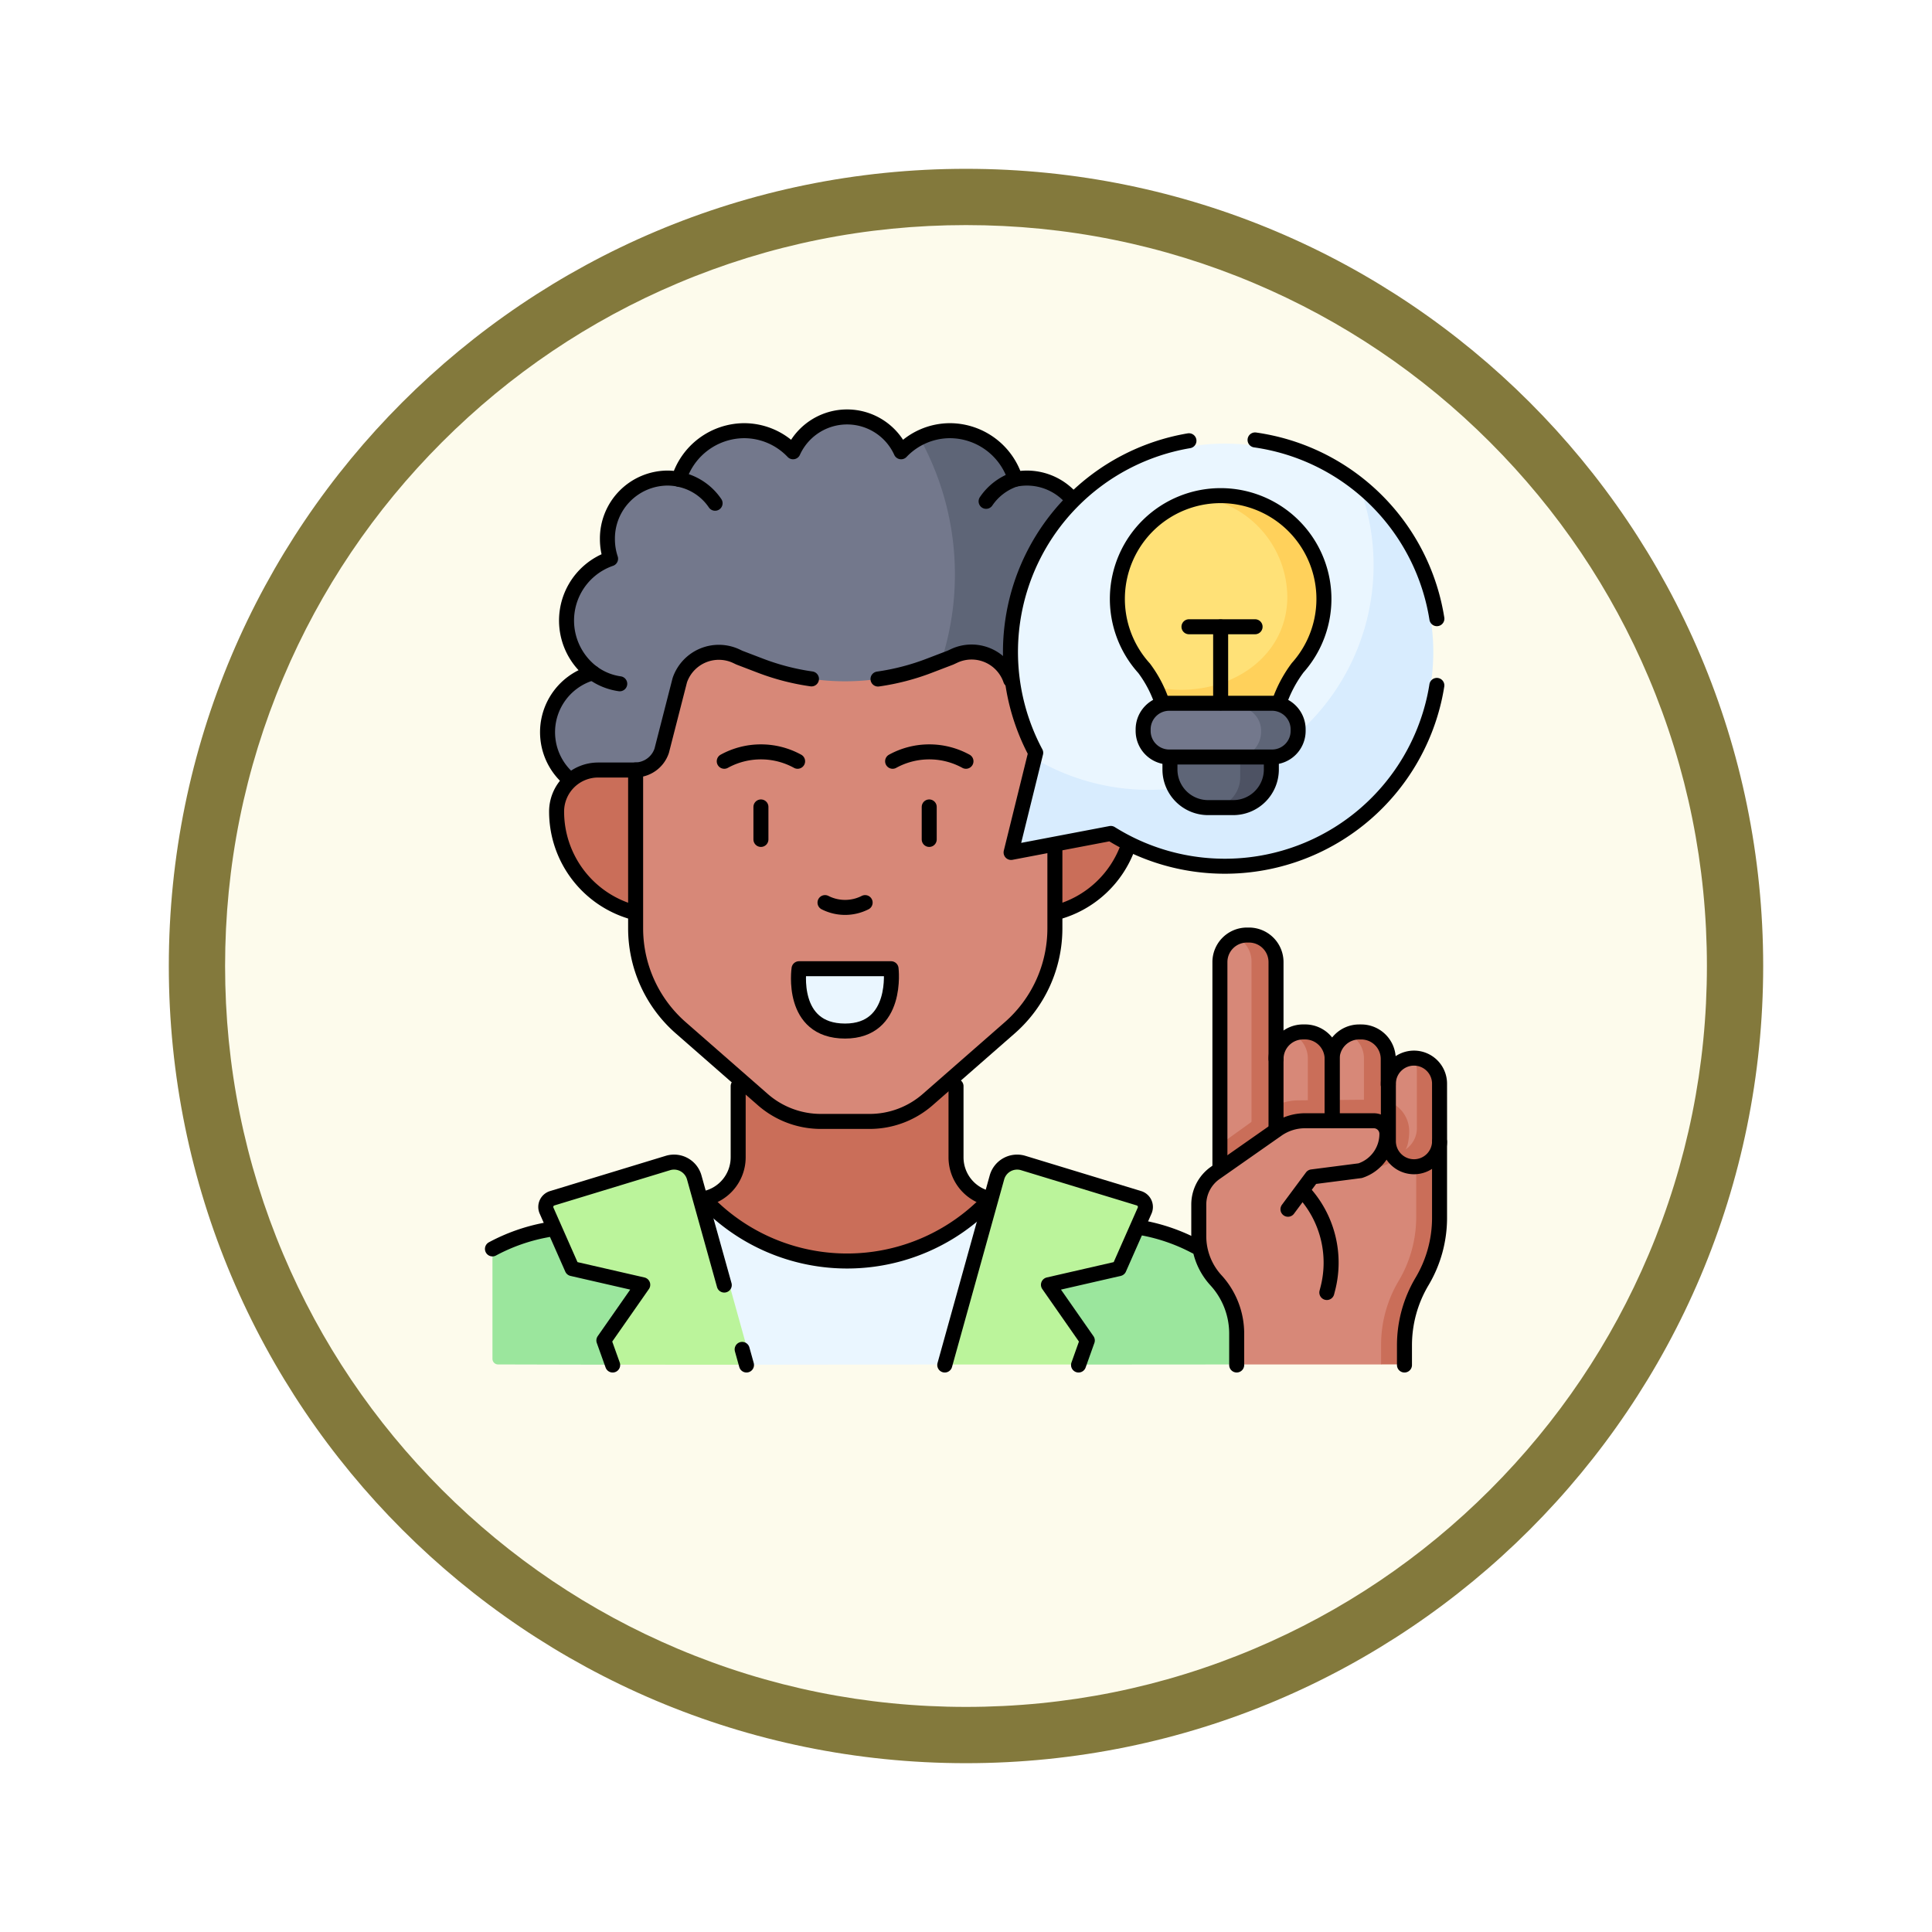 <svg xmlns="http://www.w3.org/2000/svg" xmlns:xlink="http://www.w3.org/1999/xlink" width="103" height="103" viewBox="0 0 103 103">
  <defs>
    <filter id="Trazado_978624" x="0" y="0" width="103" height="103" filterUnits="userSpaceOnUse">
      <feOffset dy="3" input="SourceAlpha"/>
      <feGaussianBlur stdDeviation="3" result="blur"/>
      <feFlood flood-opacity="0.161"/>
      <feComposite operator="in" in2="blur"/>
      <feComposite in="SourceGraphic"/>
    </filter>
  </defs>
  <g id="Grupo_1177776" data-name="Grupo 1177776" transform="translate(-171 -2866)">
    <g id="Grupo_1176881" data-name="Grupo 1176881">
      <g id="Grupo_1175148" data-name="Grupo 1175148" transform="translate(0 1580)">
        <g id="Grupo_1173798" data-name="Grupo 1173798" transform="translate(-3 -3520)">
          <g id="Grupo_1171925" data-name="Grupo 1171925" transform="translate(-22 -2246)">
            <g id="Grupo_1164524" data-name="Grupo 1164524" transform="translate(205 7058)">
              <g id="Grupo_1144123" data-name="Grupo 1144123">
                <g transform="matrix(1, 0, 0, 1, -9, -6)" filter="url(#Trazado_978624)">
                  <g id="Trazado_978624-2" data-name="Trazado 978624" transform="translate(9 6)" fill="#fdfbec">
                    <path d="M 42.5 83.5 C 36.964 83.5 31.595 82.416 26.541 80.279 C 21.659 78.214 17.274 75.257 13.509 71.491 C 9.743 67.726 6.786 63.341 4.721 58.459 C 2.584 53.405 1.5 48.036 1.5 42.5 C 1.5 36.964 2.584 31.595 4.721 26.541 C 6.786 21.659 9.743 17.274 13.509 13.509 C 17.274 9.743 21.659 6.786 26.541 4.721 C 31.595 2.584 36.964 1.5 42.5 1.5 C 48.036 1.5 53.405 2.584 58.459 4.721 C 63.341 6.786 67.726 9.743 71.491 13.509 C 75.257 17.274 78.214 21.659 80.279 26.541 C 82.416 31.595 83.5 36.964 83.5 42.5 C 83.5 48.036 82.416 53.405 80.279 58.459 C 78.214 63.341 75.257 67.726 71.491 71.491 C 67.726 75.257 63.341 78.214 58.459 80.279 C 53.405 82.416 48.036 83.5 42.5 83.5 Z" stroke="none"/>
                    <path d="M 42.5 3 C 37.166 3 31.994 4.044 27.126 6.103 C 22.422 8.092 18.198 10.941 14.569 14.569 C 10.941 18.198 8.092 22.422 6.103 27.126 C 4.044 31.994 3 37.166 3 42.5 C 3 47.834 4.044 53.006 6.103 57.874 C 8.092 62.578 10.941 66.802 14.569 70.431 C 18.198 74.059 22.422 76.908 27.126 78.897 C 31.994 80.956 37.166 82 42.5 82 C 47.834 82 53.006 80.956 57.874 78.897 C 62.578 76.908 66.802 74.059 70.431 70.431 C 74.059 66.802 76.908 62.578 78.897 57.874 C 80.956 53.006 82 47.834 82 42.5 C 82 37.166 80.956 31.994 78.897 27.126 C 76.908 22.422 74.059 18.198 70.431 14.569 C 66.802 10.941 62.578 8.092 57.874 6.103 C 53.006 4.044 47.834 3 42.5 3 M 42.5 0 C 65.972 0 85 19.028 85 42.5 C 85 65.972 65.972 85 42.5 85 C 19.028 85 0 65.972 0 42.5 C 0 19.028 19.028 0 42.5 0 Z" stroke="none" fill="#83793c"/>
                  </g>
                </g>
              </g>
            </g>
          </g>
        </g>
      </g>
    </g>
    <g id="inspire-idea_14781822_1_" data-name="inspire-idea_14781822 (1)" transform="translate(189.504 2880.729)">
      <g id="Grupo_1173811" data-name="Grupo 1173811" transform="translate(7.75 7.5)">
        <path id="Trazado_1030754" data-name="Trazado 1030754" d="M118.589,345.38v-3.7a2.249,2.249,0,0,0,1.828-2.209v-6.359h11.614v6.359a2.249,2.249,0,0,0,1.828,2.209l.316,3.185Z" transform="translate(-107.317 -300.001)" fill="#ca6e59"/>
        <path id="Trazado_1030755" data-name="Trazado 1030755" d="M60.179,17.509c0,7.317-3.938,16.009-13.962,13.134l-8.364-3.8a3.3,3.3,0,0,1-.218-4.884l.844-.233.584-.581a3.49,3.49,0,0,1,.7-5.987.308.308,0,0,0,.18-.358,3.313,3.313,0,0,1-.093-.78,3.225,3.225,0,0,1,3.189-3.258,3.192,3.192,0,0,1,.62.062,1.514,1.514,0,0,1,.241-.244,1.288,1.288,0,0,0,.535-1.124A3.594,3.594,0,0,1,49.471,9.1a.3.3,0,0,0,.455-.073,3.155,3.155,0,0,1,5.4,0,.3.3,0,0,0,.456.073A3.582,3.582,0,0,1,56.5,8.62C60.179,9.736,60.179,14.869,60.179,17.509Z" transform="translate(-33.72 -7.5)" fill="#73788c"/>
        <path id="Trazado_1030756" data-name="Trazado 1030756" d="M153.016,30.766a3.278,3.278,0,0,1-1.193,2.54l-9.566,5.2h-8.552l-3.065-1.394a15.027,15.027,0,0,0,10.281-22.023,3.56,3.56,0,0,1,1.619-.387,3.609,3.609,0,0,1,2.7,1.219l.168.821.608.547a3.19,3.19,0,0,1,.619-.062,3.225,3.225,0,0,1,3.19,3.258,3.331,3.331,0,0,1-.168,1.042,3.486,3.486,0,0,1,.955,6.082A3.248,3.248,0,0,1,153.016,30.766Z" transform="translate(-118.143 -13.968)" fill="#5e6577"/>
        <path id="Trazado_1030757" data-name="Trazado 1030757" d="M67.919,200.17a5.568,5.568,0,0,0,4.241-5.407h0a2.214,2.214,0,0,0-2.214-2.214H67.919l-22.3,0H43.589a2.214,2.214,0,0,0-2.214,2.214h0a5.568,5.568,0,0,0,4.241,5.407Z" transform="translate(-37.955 -173.73)" fill="#ca6e59"/>
        <path id="Trazado_1030758" data-name="Trazado 1030758" d="M99.84,130.95a2.2,2.2,0,0,1,2.877.948,8.841,8.841,0,0,0,.738,1.121l.481.64c.2.594.657,3.368,1.285,3.368v8.447a7.046,7.046,0,0,1-2.407,5.3l-4.376,3.83a4.7,4.7,0,0,1-3.093,1.161h-2.6a4.7,4.7,0,0,1-3.093-1.161l-4.376-3.83a7.046,7.046,0,0,1-2.407-5.3v-8.447A1.5,1.5,0,0,0,84.265,136l.964-3.76a2.2,2.2,0,0,1,3.034-1.273l.141.067,1.134.434a12.551,12.551,0,0,0,8.982,0l1.134-.434Z" transform="translate(-75.235 -118.206)" fill="#d78878"/>
        <path id="Trazado_1030759" data-name="Trazado 1030759" d="M170.647,300.083c-2.413,0-2.52-2.227-2.48-3.035a.3.3,0,0,1,.3-.288h4.342a.3.3,0,0,1,.3.3C173.14,297.87,172.981,300.083,170.647,300.083Z" transform="translate(-151.849 -267.344)" fill="#eaf6ff"/>
        <path id="Trazado_1030760" data-name="Trazado 1030760" d="M14.438,439.682l-6.383-.015a.3.3,0,0,1-.305-.3v-5.668a.306.306,0,0,1,.164-.272,9.864,9.864,0,0,1,2.659-.915l.735-.147,6.487,2.406Z" transform="translate(-7.75 -389.154)" fill="#9be69d"/>
        <path id="Trazado_1030761" data-name="Trazado 1030761" d="M297.81,435.218l-2.462,4.018-8.5.006-3.075-5.386c.034-.035,6.217-1.976,6.217-1.976l.42.08a9.867,9.867,0,0,1,2.779.978Z" transform="translate(-255.702 -388.722)" fill="#9be69d"/>
        <path id="Trazado_1030762" data-name="Trazado 1030762" d="M122.1,418.39l.929,4.666-3.357,4.064-10.195.012-3.867-4.263,1.442-4.456A10.442,10.442,0,0,0,122.1,418.39Z" transform="translate(-95.655 -376.604)" fill="#eaf6ff"/>
        <path id="Trazado_1030763" data-name="Trazado 1030763" d="M49.151,408.927l-2.777-9.985a1.118,1.118,0,0,0-1.4-.77L38.8,400.054a.484.484,0,0,0-.3.66l1.3,2.949a.305.305,0,0,0,.211.174l3.173.728a.305.305,0,0,1,.182.472L41.643,407.5a.305.305,0,0,0-.037.278l.415,1.146Z" transform="translate(-35.333 -358.399)" fill="#bbf49b"/>
        <path id="Trazado_1030764" data-name="Trazado 1030764" d="M243.879,408.71l2.78-10a1.117,1.117,0,0,1,1.4-.769l6.173,1.88a.485.485,0,0,1,.3.66l-1.3,2.949a.3.3,0,0,1-.211.174l-3.173.728a.305.305,0,0,0-.182.472l1.722,2.468a.3.3,0,0,1,.037.277l-.416,1.16Z" transform="translate(-219.866 -358.194)" fill="#bbf49b"/>
        <g id="Grupo_1173808" data-name="Grupo 1173808" transform="translate(37.646 27.587)">
          <path id="Trazado_1030765" data-name="Trazado 1030765" d="M390.017,387.922v3.911a11.913,11.913,0,0,1-.268,2.371,8.328,8.328,0,0,1-.963,1.733c-.616,1.037-.347,2.105-.342,3.311l-.782.5h-7.707v-1.674a4.206,4.206,0,0,0-1.106-2.842,3.482,3.482,0,0,1-.914-2.349V391.2a2.063,2.063,0,0,1,.881-1.69Z" transform="translate(-377.933 -376.822)" fill="#d78878"/>
          <g id="Grupo_1173807" data-name="Grupo 1173807" transform="translate(9.406 6.566)">
            <path id="Trazado_1030766" data-name="Trazado 1030766" d="M473.1,344.006v3.878a.813.813,0,0,1-.326.728c-.244.244-1.1-.129-1.474-.126l-.663-.709-.214-2.521.7-.543a1.364,1.364,0,0,1,1.328-1.362C472.9,343.516,473.1,343.747,473.1,344.006Z" transform="translate(-470.425 -343.35)" fill="#d78878"/>
            <path id="Trazado_1030767" data-name="Trazado 1030767" d="M481.61,344.7v3.064a1.365,1.365,0,0,1-2.468.8l-.087-.093a1.365,1.365,0,0,0,1.353-1.365V344.05a1.356,1.356,0,0,0-.2-.709h.037A1.364,1.364,0,0,1,481.61,344.7Z" transform="translate(-478.177 -343.34)" fill="#ca6e59"/>
          </g>
          <path id="Trazado_1030768" data-name="Trazado 1030768" d="M476.669,386.87v4.079a6.651,6.651,0,0,1-.936,3.4,6.654,6.654,0,0,0-.935,3.427l0,.719a.305.305,0,0,1-.3.306h-.939l0-1.025a6.665,6.665,0,0,1,.936-3.427,6.65,6.65,0,0,0,.936-3.4v-3.9Z" transform="translate(-463.829 -375.877)" fill="#ca6e59"/>
          <path id="Trazado_1030769" data-name="Trazado 1030769" d="M391.4,281.34v11.016c0,.791-1.295,1.438-2.086,1.438l.672-1.8-.93-.884V281.34a1.44,1.44,0,0,1,.848-1.31A1.33,1.33,0,0,1,391.4,281.34Z" transform="translate(-387.921 -279.902)" fill="#d78878"/>
          <path id="Trazado_1030770" data-name="Trazado 1030770" d="M417.66,332.161v3.614c0,.583-.946,1.087-1.447,1.312a1.441,1.441,0,0,1-.851-1.312l-.351-.078v-3.412l.351-.124a1.441,1.441,0,0,1,.851-1.311C417.42,331,417.66,331.579,417.66,332.161Z" transform="translate(-411.24 -325.554)" fill="#d78878"/>
          <path id="Trazado_1030771" data-name="Trazado 1030771" d="M447.26,332.161v3.833c0,.582-1.052,1.086-1.552,1.311a1.44,1.44,0,0,1-.851-1.311l-.343-.219v-3.459l.343-.155a1.441,1.441,0,0,1,.851-1.311C447.071,331.035,447.26,331.579,447.26,332.161Z" transform="translate(-437.743 -325.554)" fill="#d78878"/>
          <path id="Trazado_1030772" data-name="Trazado 1030772" d="M399.537,280.208v10.429a.65.65,0,0,1-1.3,0V280.208a1.442,1.442,0,0,0-.847-1.31,1.416,1.416,0,0,1,.59-.128h.115A1.442,1.442,0,0,1,399.537,280.208Z" transform="translate(-395.415 -278.77)" fill="#ca6e59"/>
          <path id="Trazado_1030773" data-name="Trazado 1030773" d="M428.975,331.038v3.614a1.443,1.443,0,0,1-1.438,1.439h-.116a1.4,1.4,0,0,1-.587-.127,1.441,1.441,0,0,0,.851-1.312v-3.614a1.441,1.441,0,0,0-.851-1.311,1.405,1.405,0,0,1,.587-.127h.116A1.442,1.442,0,0,1,428.975,331.038Z" transform="translate(-421.861 -324.431)" fill="#ca6e59"/>
          <path id="Trazado_1030774" data-name="Trazado 1030774" d="M458.395,331.038v3.833a1.443,1.443,0,0,1-1.439,1.438h-.115a1.4,1.4,0,0,1-.587-.127,1.44,1.44,0,0,0,.85-1.311v-3.833a1.441,1.441,0,0,0-.85-1.311,1.4,1.4,0,0,1,.587-.127h.115A1.443,1.443,0,0,1,458.395,331.038Z" transform="translate(-448.289 -324.431)" fill="#ca6e59"/>
          <path id="Trazado_1030775" data-name="Trazado 1030775" d="M399.148,367.052a3.1,3.1,0,0,1-.066.633c-.267,1.279-2.17,1.438-3.519,1.578a4.3,4.3,0,0,0-2.549-.347c-.806.249-1.313,1.544-1.324,1.536l-2.64-1.381v-1.3l2.549-1.833a2.855,2.855,0,0,1,1.632-.531l4.232-.04A1.687,1.687,0,0,1,399.148,367.052Z" transform="translate(-387.92 -356.56)" fill="#ca6e59"/>
          <path id="Trazado_1030776" data-name="Trazado 1030776" d="M390.472,380.9l1.2-1.62a.305.305,0,0,1,.208-.121l2.6-.315a2.065,2.065,0,0,0,1.423-1.981.7.7,0,0,0-.7-.68h-3.829a2.584,2.584,0,0,0-1.483.467l-3.3,2.312Z" transform="translate(-385.714 -366.273)" fill="#d78878"/>
        </g>
        <g id="Grupo_1173810" data-name="Grupo 1173810" transform="translate(27.943 1.437)">
          <path id="Trazado_1030777" data-name="Trazado 1030777" d="M302.915,29.783a11.847,11.847,0,0,1-11.763,12.029c-2.146,0-6.857-1.575-7.47-3.285l.116-.468a.3.3,0,0,0-.026-.213A11.1,11.1,0,0,1,300.966,24.4,10.541,10.541,0,0,1,302.915,29.783Z" transform="translate(-282.516 -21.635)" fill="#eaf6ff"/>
          <path id="Trazado_1030778" data-name="Trazado 1030778" d="M305.7,59.546a11.121,11.121,0,0,1-16.668,7.1.3.3,0,0,0-.216-.04l-4.579.873a.306.306,0,0,1-.354-.373l1.018-4.119a11.975,11.975,0,0,0,17.284-14.123A11.077,11.077,0,0,1,305.7,59.546Z" transform="translate(-283.738 -46.096)" fill="#d8ecfe"/>
          <g id="Grupo_1173809" data-name="Grupo 1173809" transform="translate(5.374 2.766)">
            <path id="Trazado_1030779" data-name="Trazado 1030779" d="M345.509,55.23c0,2.975-3.125,5.854-6.162,5.854-.461,0-.959.313-1.763-.875a6.47,6.47,0,0,0-.8-1.4,5.512,5.512,0,0,1,3.111-9.127C344.071,49.682,345.509,52.583,345.509,55.23Z" transform="translate(-335.361 -49.596)" fill="#ffe177"/>
            <path id="Trazado_1030780" data-name="Trazado 1030780" d="M364.536,54.349a5.492,5.492,0,0,1-1.4,3.672,6.655,6.655,0,0,0-1.335,3.968v.345l-5.549.018v-.3a9.315,9.315,0,0,0-.682-3.032,5.581,5.581,0,0,0,1.335.16c3.036,0,5.667-1.977,5.667-4.953a5.419,5.419,0,0,0-4.519-5.3,5.516,5.516,0,0,1,6.485,5.426Z" transform="translate(-353.513 -48.837)" fill="#ffd15b"/>
            <path id="Trazado_1030781" data-name="Trazado 1030781" d="M366.692,179.51l.863,1.685c0,.914-.548,1.685-2.517,1.685h-.432a1.655,1.655,0,0,1-1.655-1.655V179.51h3.741Z" transform="translate(-360.145 -166.221)" fill="#5e6577"/>
            <path id="Trazado_1030782" data-name="Trazado 1030782" d="M386.8,179.511v1.715a1.655,1.655,0,0,1-1.655,1.655h-1.67a1.654,1.654,0,0,0,1.654-1.655v-1.715Z" transform="translate(-378.581 -166.222)" fill="#4d5263"/>
            <path id="Trazado_1030783" data-name="Trazado 1030783" d="M354.015,160.546c0,.366.222.781,0,1.022a6.664,6.664,0,0,1-2.212.525h-4.07a1.28,1.28,0,0,1-1.229-1.326,1.382,1.382,0,0,1,.36-.939,1.184,1.184,0,0,1,.869-.388h4.07C352.482,159.439,354.015,159.813,354.015,160.546Z" transform="translate(-345.371 -148.191)" fill="#73788c"/>
            <path id="Trazado_1030784" data-name="Trazado 1030784" d="M402.069,160.766a1.38,1.38,0,0,1-.359.938,1.185,1.185,0,0,1-.869.388h-2.229a1.183,1.183,0,0,0,.869-.388,1.38,1.38,0,0,0,.359-.938,1.281,1.281,0,0,0-1.229-1.327h2.229A1.281,1.281,0,0,1,402.069,160.766Z" transform="translate(-392.179 -148.191)" fill="#5e6577"/>
          </g>
        </g>
      </g>
      <g id="Grupo_1173820" data-name="Grupo 1173820" transform="translate(7.75 7.5)">
        <g id="Grupo_1173812" data-name="Grupo 1173812" transform="translate(3.42 18.822)">
          <path id="Trazado_1030785" data-name="Trazado 1030785" d="M45.566,200.186a5.568,5.568,0,0,1-4.19-5.394h0a2.214,2.214,0,0,1,2.214-2.214h2.027" transform="translate(-41.376 -192.577)" fill="none" stroke="#000" stroke-linecap="round" stroke-linejoin="round" stroke-miterlimit="10" stroke-width="0.8"/>
          <path id="Trazado_1030786" data-name="Trazado 1030786" d="M306.932,232.041a5.577,5.577,0,0,1-3.875,3.588" transform="translate(-276.445 -228.028)" fill="none" stroke="#000" stroke-linecap="round" stroke-linejoin="round" stroke-miterlimit="10" stroke-width="0.8"/>
        </g>
        <path id="Trazado_1030787" data-name="Trazado 1030787" d="M209.872,132.179a12.549,12.549,0,0,0,2.728-.707l1.134-.434.188-.088a2.2,2.2,0,0,1,3.021,1.279" transform="translate(-189.317 -118.207)" fill="none" stroke="#000" stroke-linecap="round" stroke-linejoin="round" stroke-miterlimit="10" stroke-width="0.8"/>
        <path id="Trazado_1030788" data-name="Trazado 1030788" d="M105.22,141.262v4.343a7.046,7.046,0,0,1-2.407,5.3l-4.376,3.83a4.7,4.7,0,0,1-3.093,1.161h-2.6a4.7,4.7,0,0,1-3.093-1.161l-4.376-3.83a7.046,7.046,0,0,1-2.407-5.3v-8.447a1.5,1.5,0,0,0,1.39-1.022l.964-3.76a2.2,2.2,0,0,1,3.034-1.273l.141.067,1.134.434a12.543,12.543,0,0,0,2.711.7" transform="translate(-75.235 -118.339)" fill="none" stroke="#000" stroke-linecap="round" stroke-linejoin="round" stroke-miterlimit="10" stroke-width="0.8"/>
        <g id="Grupo_1173814" data-name="Grupo 1173814" transform="translate(12.358 17.855)">
          <g id="Grupo_1173813" data-name="Grupo 1173813">
            <path id="Trazado_1030789" data-name="Trazado 1030789" d="M184.227,262.089a2.357,2.357,0,0,1-2.138,0" transform="translate(-176.717 -254.053)" fill="none" stroke="#000" stroke-linecap="round" stroke-linejoin="round" stroke-miterlimit="10" stroke-width="0.8"/>
            <path id="Trazado_1030790" data-name="Trazado 1030790" d="M133.176,183.574a4.067,4.067,0,0,0-3.91,0" transform="translate(-129.266 -183.073)" fill="none" stroke="#000" stroke-linecap="round" stroke-linejoin="round" stroke-miterlimit="10" stroke-width="0.8"/>
            <path id="Trazado_1030791" data-name="Trazado 1030791" d="M221.4,183.574a4.067,4.067,0,0,0-3.91,0" transform="translate(-208.514 -183.073)" fill="none" stroke="#000" stroke-linecap="round" stroke-linejoin="round" stroke-miterlimit="10" stroke-width="0.8"/>
            <line id="Línea_813" data-name="Línea 813" y1="1.732" transform="translate(10.927 2.936)" fill="none" stroke="#000" stroke-linecap="round" stroke-linejoin="round" stroke-miterlimit="10" stroke-width="0.8"/>
            <line id="Línea_814" data-name="Línea 814" y1="1.732" transform="translate(1.955 2.936)" fill="none" stroke="#000" stroke-linecap="round" stroke-linejoin="round" stroke-miterlimit="10" stroke-width="0.8"/>
          </g>
          <path id="Trazado_1030792" data-name="Trazado 1030792" d="M170.648,300.083c-2.947,0-2.454-3.323-2.454-3.323H173.1S173.507,300.083,170.648,300.083Z" transform="translate(-164.207 -285.199)" fill="none" stroke="#000" stroke-linecap="round" stroke-linejoin="round" stroke-miterlimit="10" stroke-width="0.8"/>
        </g>
        <path id="Trazado_1030793" data-name="Trazado 1030793" d="M64.641,11.9A3.144,3.144,0,0,0,61.6,10.82a3.66,3.66,0,0,0-3.476-2.588A3.6,3.6,0,0,0,55.51,9.356a3.162,3.162,0,0,0-5.76,0,3.6,3.6,0,0,0-2.611-1.124,3.66,3.66,0,0,0-3.476,2.588,3.143,3.143,0,0,0-.62-.062,3.224,3.224,0,0,0-3.19,3.258,3.315,3.315,0,0,0,.168,1.042,3.487,3.487,0,0,0-.955,6.083,3.286,3.286,0,0,0-1.21,5.7" transform="translate(-33.724 -7.5)" fill="none" stroke="#000" stroke-linecap="round" stroke-linejoin="round" stroke-miterlimit="10" stroke-width="0.8"/>
        <path id="Trazado_1030794" data-name="Trazado 1030794" d="M61.766,142.224a3.192,3.192,0,0,1-1.439-.583" transform="translate(-54.98 -127.999)" fill="none" stroke="#000" stroke-linecap="round" stroke-linejoin="round" stroke-miterlimit="10" stroke-width="0.8"/>
        <path id="Trazado_1030795" data-name="Trazado 1030795" d="M105.6,40.2a3.027,3.027,0,0,1,1.918,1.274" transform="translate(-95.649 -36.874)" fill="none" stroke="#000" stroke-linecap="round" stroke-linejoin="round" stroke-miterlimit="10" stroke-width="0.8"/>
        <path id="Trazado_1030796" data-name="Trazado 1030796" d="M268.087,40.183a3.031,3.031,0,0,0-1.541,1.174" transform="translate(-240.228 -36.859)" fill="none" stroke="#000" stroke-linecap="round" stroke-linejoin="round" stroke-miterlimit="10" stroke-width="0.8"/>
        <path id="Trazado_1030797" data-name="Trazado 1030797" d="M302.028,33.043q-.051.322-.121.645a11.448,11.448,0,0,1-17.262,7.247l-5.315,1.013,1.312-5.312A11.419,11.419,0,0,1,288.812,20" transform="translate(-251.68 -18.731)" fill="none" stroke="#000" stroke-linecap="round" stroke-linejoin="round" stroke-miterlimit="10" stroke-width="0.8"/>
        <path id="Trazado_1030798" data-name="Trazado 1030798" d="M407.545,19.544q.41.059.822.148a11.432,11.432,0,0,1,8.871,9.381" transform="translate(-366.888 -18.319)" fill="none" stroke="#000" stroke-linecap="round" stroke-linejoin="round" stroke-miterlimit="10" stroke-width="0.8"/>
        <g id="Grupo_1173815" data-name="Grupo 1173815" transform="translate(33.316 4.206)">
          <path id="Trazado_1030799" data-name="Trazado 1030799" d="M337.751,59.921a6.5,6.5,0,0,0-.97-1.866,5.506,5.506,0,1,1,8.185-.028,6.79,6.79,0,0,0-.987,1.872" transform="translate(-335.355 -48.863)" fill="none" stroke="#000" stroke-linecap="round" stroke-linejoin="round" stroke-miterlimit="10" stroke-width="0.8"/>
          <line id="Línea_815" data-name="Línea 815" y1="4.048" transform="translate(5.506 6.988)" fill="none" stroke="#000" stroke-linecap="round" stroke-linejoin="round" stroke-miterlimit="10" stroke-width="0.8"/>
          <path id="Trazado_1030800" data-name="Trazado 1030800" d="M368.324,186.134v.627a2.034,2.034,0,0,1-2.034,2.034h-1.338a2.034,2.034,0,0,1-2.034-2.034v-.627" transform="translate(-360.115 -172.174)" fill="none" stroke="#000" stroke-linecap="round" stroke-linejoin="round" stroke-miterlimit="10" stroke-width="0.8"/>
          <path id="Trazado_1030801" data-name="Trazado 1030801" d="M355.738,160.461h-5.479a1.392,1.392,0,0,1-1.392-1.392v-.082a1.392,1.392,0,0,1,1.392-1.392h5.479a1.392,1.392,0,0,1,1.392,1.392v.082A1.392,1.392,0,0,1,355.738,160.461Z" transform="translate(-347.493 -146.537)" fill="none" stroke="#000" stroke-linecap="round" stroke-linejoin="round" stroke-miterlimit="10" stroke-width="0.8"/>
          <line id="Línea_816" data-name="Línea 816" x2="3.525" transform="translate(3.817 6.979)" fill="none" stroke="#000" stroke-linecap="round" stroke-linejoin="round" stroke-miterlimit="10" stroke-width="0.8"/>
        </g>
        <path id="Trazado_1030802" data-name="Trazado 1030802" d="M346.53,432.2l.256.049a9.85,9.85,0,0,1,2.779.978" transform="translate(-312.078 -389.005)" fill="none" stroke="#000" stroke-linecap="round" stroke-linejoin="round" stroke-miterlimit="10" stroke-width="0.8"/>
        <path id="Trazado_1030803" data-name="Trazado 1030803" d="M250.768,358.351v3.792a2.249,2.249,0,0,0,1.828,2.209" transform="translate(-226.054 -322.671)" fill="none" stroke="#000" stroke-linecap="round" stroke-linejoin="round" stroke-miterlimit="10" stroke-width="0.8"/>
        <path id="Trazado_1030804" data-name="Trazado 1030804" d="M118.589,417.362h0a10.444,10.444,0,0,0,15.27,0h0" transform="translate(-107.317 -375.681)" fill="none" stroke="#000" stroke-linecap="round" stroke-linejoin="round" stroke-miterlimit="10" stroke-width="0.8"/>
        <path id="Trazado_1030805" data-name="Trazado 1030805" d="M10.973,365.944l-.4.08a9.849,9.849,0,0,0-2.823,1m13.1-8.676v3.792a2.249,2.249,0,0,1-1.828,2.209l-.117.022" transform="translate(-7.75 -322.671)" fill="none" stroke="#000" stroke-linecap="round" stroke-linejoin="round" stroke-miterlimit="10" stroke-width="0.8"/>
        <g id="Grupo_1173816" data-name="Grupo 1173816" transform="translate(2.843 39.725)">
          <path id="Trazado_1030806" data-name="Trazado 1030806" d="M45.218,404.68l-1.6-5.738a1.118,1.118,0,0,0-1.4-.77l-6.173,1.881a.484.484,0,0,0-.3.66l1.364,3.089,3.763.863L38.8,407.633l.469,1.309" transform="translate(-35.703 -398.124)" fill="none" stroke="#000" stroke-linecap="round" stroke-linejoin="round" stroke-miterlimit="10" stroke-width="0.8"/>
          <line id="Línea_817" data-name="Línea 817" x1="0.232" y1="0.833" transform="translate(10.469 9.985)" fill="none" stroke="#000" stroke-linecap="round" stroke-linejoin="round" stroke-miterlimit="10" stroke-width="0.8"/>
          <path id="Trazado_1030807" data-name="Trazado 1030807" d="M244.868,408.943l2.782-10a1.117,1.117,0,0,1,1.4-.769l6.173,1.88a.485.485,0,0,1,.3.66l-1.364,3.089-3.763.863,2.071,2.968L252,408.943" transform="translate(-223.597 -398.125)" fill="none" stroke="#000" stroke-linecap="round" stroke-linejoin="round" stroke-miterlimit="10" stroke-width="0.8"/>
        </g>
        <g id="Grupo_1173819" data-name="Grupo 1173819" transform="translate(37.653 27.616)">
          <g id="Grupo_1173817" data-name="Grupo 1173817" transform="translate(10.11 6.566)">
            <path id="Trazado_1030808" data-name="Trazado 1030808" d="M480.141,344.989a1.363,1.363,0,0,0-1.363-1.363h0a1.365,1.365,0,0,0-1.365,1.365v3.061a1.365,1.365,0,0,0,1.365,1.365h0a1.365,1.365,0,0,0,1.365-1.365Z" transform="translate(-477.412 -343.626)" fill="none" stroke="#000" stroke-linecap="round" stroke-linejoin="round" stroke-miterlimit="10" stroke-width="0.8"/>
            <path id="Trazado_1030809" data-name="Trazado 1030809" d="M490.831,400.563" transform="translate(-489.466 -394.773)" fill="none" stroke="#000" stroke-linecap="round" stroke-linejoin="round" stroke-miterlimit="10" stroke-width="0.8"/>
          </g>
          <g id="Grupo_1173818" data-name="Grupo 1173818" transform="translate(10.969 11.031)">
            <path id="Trazado_1030810" data-name="Trazado 1030810" d="M487.728,387.53v4.079a6.624,6.624,0,0,1-.935,3.365h0a6.658,6.658,0,0,0-.935,3.427l0,1.025" transform="translate(-485.858 -387.53)" fill="none" stroke="#000" stroke-linecap="round" stroke-linejoin="round" stroke-miterlimit="10" stroke-width="0.8"/>
          </g>
          <path id="Trazado_1030811" data-name="Trazado 1030811" d="M433.859,414.75a5.579,5.579,0,0,1,1.191,5.1l-.042.163" transform="translate(-428.178 -400.951)" fill="none" stroke="#000" stroke-linecap="round" stroke-linejoin="round" stroke-miterlimit="10" stroke-width="0.8"/>
          <path id="Trazado_1030812" data-name="Trazado 1030812" d="M389.115,291.5V280.5a1.442,1.442,0,0,1,1.438-1.438h.115a1.442,1.442,0,0,1,1.438,1.438v8.945" transform="translate(-387.985 -279.057)" fill="none" stroke="#000" stroke-linecap="round" stroke-linejoin="round" stroke-miterlimit="10" stroke-width="0.8"/>
          <path id="Trazado_1030813" data-name="Trazado 1030813" d="M418.532,331.331a1.442,1.442,0,0,1,1.438-1.438h.115a1.442,1.442,0,0,1,1.438,1.438V334.6" transform="translate(-414.41 -324.723)" fill="none" stroke="#000" stroke-linecap="round" stroke-linejoin="round" stroke-miterlimit="10" stroke-width="0.8"/>
          <path id="Trazado_1030814" data-name="Trazado 1030814" d="M447.947,334.57v-3.238a1.442,1.442,0,0,1,1.438-1.438h.115a1.442,1.442,0,0,1,1.438,1.438V332.7" transform="translate(-440.834 -324.723)" fill="none" stroke="#000" stroke-linecap="round" stroke-linejoin="round" stroke-miterlimit="10" stroke-width="0.8"/>
          <path id="Trazado_1030815" data-name="Trazado 1030815" d="M382.757,381.185l1.282-1.725,2.569-.331a2.065,2.065,0,0,0,1.424-1.962.7.7,0,0,0-.7-.7h-3.666a2.584,2.584,0,0,0-1.483.467l-3.3,2.312a2.064,2.064,0,0,0-.881,1.691v1.685a3.477,3.477,0,0,0,.915,2.349,4.207,4.207,0,0,1,1.106,2.843v1.674" transform="translate(-377.999 -366.562)" fill="none" stroke="#000" stroke-linecap="round" stroke-linejoin="round" stroke-miterlimit="10" stroke-width="0.8"/>
        </g>
      </g>
    </g>
  </g>
</svg>
